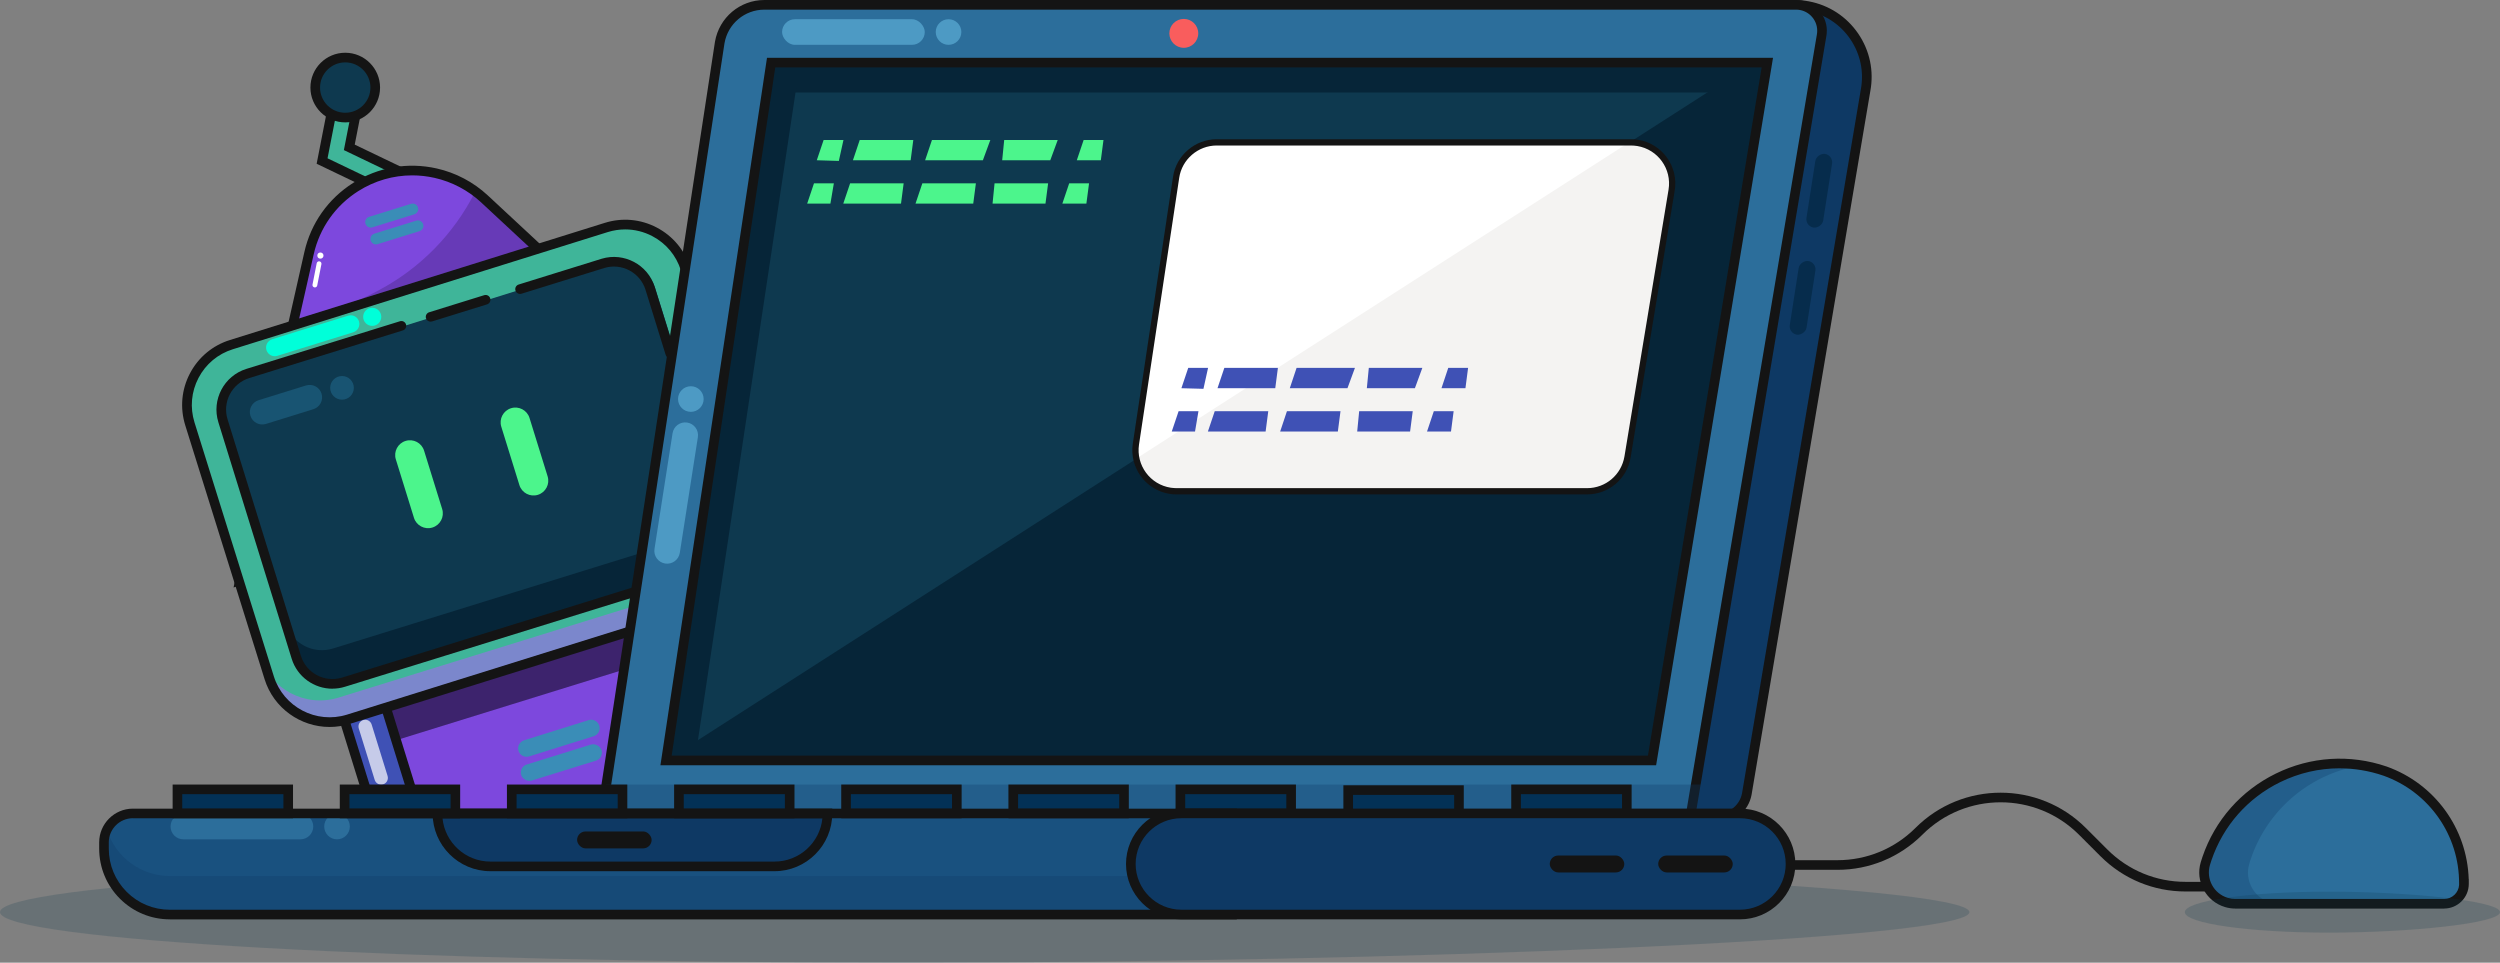 <svg xmlns="http://www.w3.org/2000/svg" id="Layer_2" data-name="Layer 2" viewBox="0 0 821.97 316.52">
  <rect x="0" y="0" width="821.97" height="316.52" fill="#808080" stroke="none"/>
  <defs fill="#000000">
    <style>
      .cls-1 {
        fill: none;
      }

      .cls-2 {
        fill: #3d236d;
      }

      .cls-3 {
        fill: #3a8db7;
      }

      .cls-4 {
        fill: #f95d5d;
      }

      .cls-5 {
        fill: #7d48dd;
      }

      .cls-6 {
        fill: #673ab7;
      }

      .cls-7 {
        fill: #3fb599;
      }

      .cls-8 {
        fill: #033156;
      }

      .cls-9 {
        fill: #f4f3f2;
      }

      .cls-10, .cls-11 {
        fill: #fff;
      }

      .cls-12 {
        fill: #00ffd9;
      }

      .cls-13 {
        fill: #3f51b5;
      }

      .cls-14 {
        fill: #062c4c;
      }

      .cls-15 {
        fill: #062538;
      }

      .cls-16 {
        fill: #141414;
      }

      .cls-17, .cls-18 {
        fill: #0e394f;
      }

      .cls-19, .cls-20 {
        fill: #0e3964;
      }

      .cls-21 {
        fill: #185472;
      }

      .cls-22 {
        fill: #19517f;
      }

      .cls-23 {
        fill: #2c6e9b;
      }

      .cls-24 {
        fill: #4d9ac4;
      }

      .cls-25 {
        fill: #4cf58c;
      }

      .cls-18 {
        opacity: .2;
      }

      .cls-18, .cls-20, .cls-11, .cls-26 {
        isolation: isolate;
      }

      .cls-20 {
        opacity: .3;
      }

      .cls-11 {
        opacity: .7;
      }

      .cls-26 {
        fill: #b85aff;
        opacity: .5;
      }
    </style>
  </defs>
  <g id="Layer_1-2" data-name="Layer 1">
    <g id="Layer_2-2" data-name="Layer 2">
      <g id="Layer_1-2" data-name="Layer 1-2">
        <polygon class="cls-7" points="127.71 63.41 105.9 52.94 109.62 33.9 117.39 35.42 114.84 48.44 131.15 56.27 127.71 63.41" fill="#000000"/>
        <path class="cls-16" d="M128.46,65.52l-24.35-11.68,4.26-21.8,10.88,2.13-2.62,13.38,16.63,7.98-4.81,9.99Zm-20.77-13.47l19.29,9.25,2.06-4.29-15.98-7.66,2.48-12.68-4.67-.91-3.18,16.29Z" fill="#000000"/>
        <circle class="cls-17" cx="113.51" cy="28.8" r="9.86" fill="#000000"/>
        <path class="cls-16" d="M113.51,40.24c-6.31,0-11.45-5.13-11.45-11.45s5.13-11.45,11.45-11.45,11.45,5.13,11.45,11.45-5.13,11.45-11.45,11.45Zm0-19.73c-4.57,0-8.28,3.71-8.28,8.28s3.71,8.28,8.28,8.28,8.28-3.71,8.28-8.28-3.71-8.28-8.28-8.28Z" fill="#000000"/>
        <path class="cls-5" d="M101.61,83.27c4.22-18.77,22.85-30.56,41.62-26.34,6,1.35,11.54,4.27,16.05,8.45l18.22,16.94,62.57,57.85-81.39,25.33-81.37,25.33,18.82-83.34,5.48-24.22Z" fill="#000000"/>
        <path class="cls-6" d="M179.99,84.37l-80.58,25.01,1.23-5.46c8.45-1.54,16.6-4.45,24.11-8.61,13.45-7.18,24.37-18.32,31.3-31.9,2.28,1.34,4.41,2.94,6.33,4.75l17.6,16.21Z" fill="#000000"/>
        <path class="cls-16" d="M718.6,293.11c-10.54,0-20.46-4.1-27.93-11.54l-7.13-7.13c-14.2-14.2-37.3-14.2-51.49,0-7.48,7.45-17.39,11.55-27.94,11.55h-33.44v-3.17h33.43c9.71,0,18.83-3.77,25.7-10.62,15.43-15.43,40.54-15.43,55.97,0l7.12,7.12c6.87,6.85,16,10.62,25.7,10.62h51.64v3.17h-51.65Z" fill="#000000"/>
        <path class="cls-23" d="M808.49,276.83c-7.69-14.74-21.47-25.79-39.25-25.79-20.4,.03-38.36,13.46-44.15,33.02-1.56,5.45,1.6,11.13,7.05,12.68,.93,.26,1.89,.4,2.85,.39h56.53l18.46-1.58" fill="#000000"/>
        <path class="cls-20" d="M739.51,284.07c-1.57,5.44,1.57,11.11,7.01,12.68,.93,.27,1.9,.4,2.87,.4h-14.47c-5.67,.02-10.27-4.56-10.29-10.23,0-.96,.13-1.92,.39-2.85,5.8-19.59,23.79-33.02,44.22-33.02,2.43,0,4.85,.19,7.25,.57-17.55,2.8-31.93,15.42-36.98,32.45Z" fill="#000000"/>
        <path class="cls-16" d="M803.6,298.73h-68.66c-1.14,0-2.27-.17-3.36-.49-6.28-1.86-9.87-8.49-8-14.76,.18-.59,.36-1.17,.56-1.75,4.12-12.06,12.69-21.78,24.13-27.39,11.44-5.61,24.38-6.43,36.44-2.31,15.79,5.63,26.45,20.36,26.97,36.99h.03v1.58c0,4.49-3.64,8.12-8.11,8.12Zm-34.37-46.12c-6.7,0-13.37,1.53-19.57,4.57-10.68,5.24-18.68,14.32-22.53,25.58-.18,.54-.36,1.08-.52,1.63-1.37,4.6,1.27,9.46,5.87,10.82,.8,.24,1.63,.36,2.46,.36h68.66c2.59,0,4.73-2.01,4.92-4.56v-.41c.13-15.93-9.86-30.22-24.87-35.57-4.71-1.61-9.58-2.41-14.42-2.41Z" fill="#000000"/>
        <path class="cls-13" d="M110.13,226.54l26.57-8.24h0l15.64,50.44c2.28,7.35-1.83,15.15-9.18,17.43h0c-7.35,2.28-15.15-1.83-17.43-9.18h0l-15.64-50.44h.05Z" fill="#000000"/>
        <path class="cls-13" d="M206.92,195.17l26.61-8.25h0l15.64,50.44c2.28,7.35-1.83,15.15-9.18,17.43h0c-7.35,2.28-15.15-1.83-17.43-9.18h0l-15.64-50.44h0Z" fill="#000000"/>
        <path class="cls-16" d="M139.02,288.4c-2.48,0-4.95-.6-7.21-1.79-3.67-1.93-6.36-5.17-7.59-9.13l-16.11-51.94,1.55-.5,28.08-8.71,16.11,51.96c2.53,8.17-2.05,16.88-10.22,19.41-1.52,.47-3.07,.7-4.62,.7Zm-26.95-60.8l15.18,48.93c.98,3.15,3.12,5.73,6.04,7.27s6.26,1.84,9.41,.87c6.5-2.02,10.15-8.95,8.14-15.45l-15.18-48.93-23.59,7.32Z" fill="#000000"/>
        <path class="cls-16" d="M235.88,257c-6.62,0-12.77-4.27-14.83-10.92l-16.11-51.96,29.64-9.19,16.11,51.96c1.23,3.96,.84,8.16-1.09,11.83-1.93,3.67-5.17,6.36-9.13,7.59-1.53,.47-3.07,.7-4.59,.7Zm-26.98-60.79l15.17,48.93c2.02,6.5,8.95,10.16,15.45,8.14,3.15-.98,5.73-3.12,7.27-6.04,1.54-2.92,1.85-6.26,.87-9.41l-15.18-48.93-23.59,7.32Z" fill="#000000"/>
        <path class="cls-11" d="M125.32,257.98c-.95,0-1.82-.61-2.12-1.56l-5.24-16.91c-.36-1.17,.29-2.41,1.46-2.77,1.17-.36,2.41,.29,2.77,1.46l5.24,16.91c.36,1.17-.29,2.41-1.46,2.77-.22,.07-.44,.1-.66,.1Z" fill="#000000"/>
        <path class="cls-5" d="M118.23,204.35l95.93-29.75h0l19.23,62c4.66,15.03-3.74,31-18.78,35.66l-41.58,12.9c-15.03,4.66-31-3.74-35.66-18.78l-19.23-62h0l.09-.03Z" fill="#000000"/>
        <rect class="cls-2" x="126.22" y="216.45" width="100.44" height="12.32" transform="translate(-58.02 62.25) rotate(-17.23)" fill="#000000"/>
        <path class="cls-16" d="M164.6,288.02c-12.83,0-24.75-8.29-28.75-21.17l-19.69-63.5,1.6-.51,97.44-30.22,19.7,63.51c4.91,15.84-3.98,32.73-19.82,37.64l-41.58,12.9c-2.96,.92-5.95,1.35-8.89,1.35Zm-44.48-82.6l18.76,60.49c4.4,14.17,19.5,22.13,33.68,17.73l41.58-12.9c14.17-4.4,22.13-19.5,17.73-33.68l-18.76-60.48-93,28.84Z" fill="#000000"/>
        <path class="cls-16" d="M76.79,193.16l17.79-85.99,5.48-24.25c2.13-9.49,7.83-17.58,16.05-22.78,8.22-5.2,17.97-6.89,27.46-4.76,6.27,1.41,12.07,4.47,16.78,8.84l18.22,16.94,62.94,59.71-164.73,52.29ZM135.52,57.66c-6.22,0-12.33,1.76-17.72,5.17-7.5,4.75-12.71,12.14-14.66,20.8h0s-5.48,24.22-5.48,24.22l-16.69,80.66,154.47-49.03-59.04-56-18.21-16.93c-4.3-3.99-9.6-6.78-15.32-8.07-2.45-.55-4.91-.82-7.36-.82Z" fill="#000000"/>
        <rect class="cls-7" x="71.58" y="91.11" width="170.73" height="129.04" rx="20.8" ry="20.8" transform="translate(-39.28 53.9) rotate(-17.35)" fill="#000000"/>
        <path class="cls-26" d="M247.59,165.49l1.96,6.33c3.38,10.9-2.71,22.48-13.62,25.87l-122.63,38c-10.91,3.38-22.49-2.71-25.88-13.62l-1.96-6.33c3.39,10.9,14.97,17,25.87,13.62l122.65-38c10.87-3.32,16.99-14.83,13.67-25.7-.02-.06-.04-.11-.05-.17Z" fill="#000000"/>
        <rect class="cls-17" x="82.98" y="102.18" width="147.93" height="106.88" rx="12.48" ry="12.48" transform="translate(-39.27 53.9) rotate(-17.35)" fill="#000000"/>
        <path class="cls-15" d="M234.45,161.48l3.47,11.08c2.03,6.55-1.63,13.5-8.18,15.53,0,0,0,0,0,0l-116.76,36.21c-6.55,2.03-13.51-1.63-15.55-8.18l-3.45-11.08c2.03,6.54,8.99,10.2,15.53,8.17l116.77-36.22c6.53-2.03,10.19-8.96,8.17-15.5Z" fill="#000000"/>
        <path class="cls-25" d="M133.35,144.97h0c2.56-.8,5.29,.64,6.08,3.2l5.95,19.19c.8,2.56-.64,5.29-3.2,6.08h0c-2.56,.8-5.29-.64-6.08-3.2l-5.95-19.19c-.8-2.56,.64-5.29,3.2-6.08Z" fill="#000000"/>
        <path class="cls-25" d="M168.02,134.22h0c2.56-.8,5.29,.64,6.08,3.2l5.95,19.19c.8,2.56-.64,5.29-3.2,6.08h0c-2.56,.8-5.29-.64-6.08-3.2l-5.95-19.19c-.8-2.56,.64-5.29,3.2-6.08Z" fill="#000000"/>
        <path class="cls-21" d="M105.72,129.43h0c.67,2.15-.54,4.44-2.69,5.11l-15.59,4.84c-2.15,.67-4.44-.54-5.11-2.69h0c-.67-2.15,.54-4.44,2.69-5.11l15.59-4.84c2.15-.67,4.44,.54,5.11,2.69Z" fill="#000000"/>
        <circle class="cls-21" cx="112.45" cy="127.52" r="3.89" fill="#000000"/>
        <path class="cls-12" d="M89.5,111.53l24.95-7.74c1.51-.47,3.12,.37,3.58,1.88h0c.47,1.51-.38,3.11-1.89,3.58l-24.95,7.74c-1.51,.47-3.12-.37-3.58-1.88h0c-.47-1.51,.38-3.11,1.89-3.58Z" fill="#000000"/>
        <circle class="cls-12" cx="122.38" cy="104.17" r="2.98" fill="#000000"/>
        <path class="cls-3" d="M123.06,76.83l13.82-4.29c.95-.3,1.96,.24,2.26,1.19h0c.3,.95-.24,1.96-1.19,2.26l-13.82,4.29c-.95,.3-1.96-.24-2.26-1.19h0c-.3-.95,.24-1.96,1.19-2.26Z" fill="#000000"/>
        <path class="cls-3" d="M121.35,71.3l13.82-4.29c.95-.3,1.96,.24,2.26,1.19h0c.3,.95-.24,1.96-1.19,2.26l-13.82,4.29c-.95,.3-1.96-.24-2.26-1.19h0c-.3-.95,.24-1.96,1.19-2.26Z" fill="#000000"/>
        <rect class="cls-3" x="170.73" y="247.96" width="27.66" height="5.53" rx="2.76" ry="2.76" transform="translate(-65.98 65.92) rotate(-17.23)" fill="#000000"/>
        <path class="cls-3" d="M172.31,243.4l21.23-6.64c1.47-.46,3.03,.36,3.49,1.82h0c.46,1.46-.36,3.02-1.83,3.48l-21.23,6.64c-1.47,.46-3.03-.36-3.49-1.82h0c-.46-1.46,.36-3.02,1.83-3.48Z" fill="#000000"/>
        <path class="cls-16" d="M108.37,239.02c-9.53,0-18.39-6.14-21.38-15.71l-26.08-83.47c-1.78-5.71-1.24-11.77,1.54-17.07,2.78-5.3,7.45-9.2,13.15-10.98l123.26-38.52c5.7-1.78,11.77-1.24,17.07,1.54,5.3,2.78,9.2,7.45,10.98,13.15l26.08,83.47c1.78,5.71,1.24,11.77-1.54,17.07-2.78,5.3-7.45,9.2-13.15,10.98l-123.26,38.52c-2.21,.69-4.46,1.02-6.66,1.02ZM205.56,75.43c-1.93,0-3.86,.29-5.75,.88l-123.26,38.52c-4.9,1.53-8.9,4.87-11.28,9.42s-2.85,9.74-1.32,14.64l26.08,83.47c3.16,10.11,13.95,15.76,24.06,12.6l123.26-38.52c4.9-1.53,8.9-4.87,11.28-9.42s2.85-9.74,1.32-14.64l-26.08-83.47c-1.53-4.9-4.87-8.9-9.42-11.28-2.79-1.46-5.83-2.2-8.89-2.2Z" fill="#000000"/>
        <path class="cls-18" d="M647.52,299.9c0,9.18-187.95,16.62-351.46,16.62S0,309.08,0,299.9s132.54-16.62,296.05-16.62,351.46,7.44,351.46,16.62Z" fill="#000000"/>
        <path class="cls-18" d="M821.97,299.9c0,3.72-30.08,6.74-56.25,6.74s-47.38-3.02-47.38-6.74,21.21-6.74,47.38-6.74,56.25,3.02,56.25,6.74Z" fill="#000000"/>
        <path class="cls-19" d="M590.14,1.58H264.94c-4.74,0-8.8,3.42-9.61,8.09l-37.74,247.96c-.91,5.31,2.66,10.35,7.97,11.26,.54,.09,1.09,.14,1.64,.14h337.63c4.65-.03,8.63-3.35,9.5-7.92l39.06-231.4c2.42-12.89-6.06-25.3-18.95-27.72-1.41-.27-2.85-.4-4.29-.41Z" fill="#000000"/>
        <path class="cls-16" d="M227.2,270.61c-.64,0-1.28-.06-1.91-.16-6.16-1.06-10.31-6.93-9.26-13.09L253.77,9.43c.95-5.47,5.65-9.43,11.17-9.43h325.21c1.53,0,3.07,.15,4.57,.44,6.65,1.25,12.41,5.01,16.23,10.6,3.82,5.59,5.23,12.32,3.98,18.97l-39.05,231.37c-1.01,5.33-5.66,9.2-11.05,9.24H227.2ZM264.94,3.17c-3.98,0-7.37,2.86-8.05,6.78l-37.74,247.92c-.77,4.47,2.23,8.7,6.67,9.46,.45,.08,.91,.12,1.38,.12h337.62c3.87-.03,7.22-2.81,7.94-6.63l39.05-231.36c1.1-5.85-.14-11.74-3.48-16.63-3.34-4.89-8.39-8.18-14.2-9.27-1.31-.25-2.66-.37-4-.38H264.94Z" fill="#000000"/>
        <path class="cls-23" d="M590.52,1.58H251.34c-7.27,0-13.48,5.23-14.71,12.4l-38.98,255.05h358.03L598.91,11.7c.87-4.63-2.17-9.09-6.8-9.97-.52-.1-1.06-.15-1.59-.15Z" fill="#000000"/>
        <path class="cls-16" d="M557.03,270.61H195.82l.28-1.82L235.07,13.74c1.37-7.97,8.2-13.74,16.26-13.74h339.19c.63,0,1.27,.06,1.88,.18,2.66,.5,4.96,2.01,6.48,4.24,1.52,2.23,2.09,4.92,1.58,7.58l-43.44,258.62Zm-357.53-3.17h354.85L597.35,11.44c.35-1.86-.04-3.71-1.08-5.24-1.05-1.53-2.63-2.57-4.45-2.91-.42-.08-.86-.12-1.29-.12H251.34c-6.52,0-12.04,4.66-13.14,11.08l-38.69,253.2Z" fill="#000000"/>
        <polygon class="cls-17" points="581.24 20.58 253.7 20.58 219.14 250.03 543.33 250.03 581.24 20.58" fill="#000000"/>
        <polygon class="cls-15" points="582.18 20.93 580.39 30.43 252.99 30.43 254.62 20.93 582.18 20.93" fill="#000000"/>
        <polygon class="cls-15" points="263.04 20.58 228.47 250.03 218.97 250.03 253.54 20.58 263.04 20.58" fill="#000000"/>
        <polygon class="cls-25" points="300.28 46.02 282.67 46.02 280.43 52.69 299.41 52.69 300.28 46.02" fill="#000000"/>
        <polygon class="cls-25" points="325.61 46.02 306.42 46.02 304.17 52.69 323.16 52.69 325.61 46.02" fill="#000000"/>
        <polygon class="cls-25" points="347.77 46.02 330.17 46.02 329.51 52.69 345.32 52.69 347.77 46.02" fill="#000000"/>
        <polygon class="cls-25" points="362.81 46.02 356.29 46.02 354.04 52.69 361.94 52.69 362.81 46.02" fill="#000000"/>
        <polygon class="cls-25" points="277.32 46.02 270.8 46.02 268.55 52.69 275.8 52.91 277.32 46.02" fill="#000000"/>
        <polygon class="cls-25" points="297.11 60.27 279.51 60.27 277.26 66.94 296.24 66.94 297.11 60.27" fill="#000000"/>
        <polygon class="cls-25" points="320.86 60.27 303.26 60.27 301.01 66.94 319.99 66.94 320.86 60.27" fill="#000000"/>
        <polygon class="cls-25" points="344.61 60.27 327 60.27 326.34 66.94 343.74 66.94 344.61 60.27" fill="#000000"/>
        <polygon class="cls-25" points="358.07 60.27 351.54 60.27 349.29 66.94 357.19 66.94 358.07 60.27" fill="#000000"/>
        <polygon class="cls-25" points="274.16 60.27 267.63 60.27 265.39 66.94 273.03 66.94 274.16 60.27" fill="#000000"/>
        <path class="cls-22" d="M43.65,267.44H405.05v33.25H55.87c-11.96,0-21.66-9.68-21.67-21.64,0,0,0-.01,0-.02v-2.14c.03-5.21,4.24-9.43,9.45-9.45Z" fill="#000000"/>
        <path class="cls-20" d="M405.05,288.03v12.67H55.85c-11.96,0-21.65-9.7-21.66-21.66v-2.14c0-1.43,.32-2.84,.95-4.12,2.83,9.06,11.22,15.23,20.71,15.25H405.05Z" fill="#000000"/>
        <polygon class="cls-20" points="560.22 257.95 560.22 267.44 197.94 267.44 199.26 257.95 560.22 257.95" fill="#000000"/>
        <path class="cls-19" d="M143.83,267.44h128.24c0,9.62-7.8,17.41-17.41,17.41h-93.41c-9.62,0-17.41-7.8-17.41-17.41h0Z" fill="#000000"/>
        <path class="cls-16" d="M254.65,286.44h-93.41c-10.48,0-19-8.52-19-19v-1.58h131.4v1.58c0,10.48-8.52,19-19,19Zm-109.16-17.41c.8,7.99,7.56,14.25,15.75,14.25h93.41c8.19,0,14.96-6.26,15.75-14.25h-124.91Z" fill="#000000"/>
        <polygon class="cls-15" points="581.1 20.58 543.19 250.03 219.06 250.03 576.65 20.58 581.1 20.58" fill="#000000"/>
        <line class="cls-1" x1="589.51" y1="250.03" x2="582.37" y2="254.78" fill="#000000"/>
        <rect class="cls-14" x="580.42" y="95.14" width="24.51" height="5.57" rx="2.79" ry="2.79" transform="translate(404.73 668.48) rotate(-81.15)" fill="#000000"/>
        <rect class="cls-14" x="585.9" y="59.92" width="24.51" height="5.57" rx="2.79" ry="2.79" transform="translate(444.17 644.1) rotate(-81.15)" fill="#000000"/>
        <rect class="cls-16" x="189.74" y="273.37" width="24.51" height="5.57" rx="2.79" ry="2.79" fill="#000000"/>
        <path class="cls-23" d="M60.29,267.54h38.49c2.33,0,4.21,1.89,4.21,4.21h0c0,2.33-1.89,4.21-4.21,4.21H60.29c-2.33,0-4.21-1.89-4.21-4.21h0c0-2.33,1.89-4.21,4.21-4.21Z" fill="#000000"/>
        <circle class="cls-23" cx="110.81" cy="271.75" r="4.21" fill="#000000"/>
        <path class="cls-24" d="M215.19,180.47l5.94-38.03c.36-2.3,2.51-3.87,4.81-3.51h0c2.3,.36,3.87,2.51,3.51,4.81l-5.94,38.03c-.36,2.3-2.51,3.87-4.81,3.51h0c-2.3-.36-3.87-2.51-3.51-4.81Z" fill="#000000"/>
        <circle class="cls-24" cx="227.14" cy="131.2" r="4.21" fill="#000000"/>
        <rect class="cls-24" x="257.14" y="6.32" width="46.91" height="8.42" rx="4.21" ry="4.21" fill="#000000"/>
        <circle class="cls-24" cx="311.87" cy="10.53" r="4.21" fill="#000000"/>
        <circle class="cls-4" cx="389.22" cy="10.97" r="4.75" fill="#000000"/>
        <rect class="cls-8" x="113.31" y="259.53" width="36.41" height="7.92" fill="#000000"/>
        <rect class="cls-8" x="58.34" y="259.53" width="36.41" height="7.92" fill="#000000"/>
        <rect class="cls-8" x="168.26" y="259.53" width="36.41" height="7.92" fill="#000000"/>
        <rect class="cls-8" x="223.23" y="259.53" width="36.41" height="7.92" fill="#000000"/>
        <rect class="cls-8" x="278.18" y="259.53" width="36.41" height="7.92" fill="#000000"/>
        <rect class="cls-8" x="333.15" y="259.53" width="36.41" height="7.92" fill="#000000"/>
        <rect class="cls-8" x="388.1" y="259.53" width="36.41" height="7.92" fill="#000000"/>
        <rect class="cls-8" x="498.46" y="259.53" width="36.41" height="7.92" fill="#000000"/>
        <rect class="cls-8" x="443.27" y="259.77" width="36.41" height="7.92" fill="#000000"/>
        <path class="cls-16" d="M151.3,269.03h-39.58v-11.08h39.58v11.08Zm-36.41-3.17h33.25v-4.75h-33.25v4.75Z" fill="#000000"/>
        <path class="cls-16" d="M96.34,269.03H56.76v-11.08h39.58v11.08Zm-36.41-3.17h33.25v-4.75H59.92v4.75Z" fill="#000000"/>
        <path class="cls-16" d="M206.25,269.03h-39.58v-11.08h39.58v11.08Zm-36.41-3.17h33.25v-4.75h-33.25v4.75Z" fill="#000000"/>
        <path class="cls-16" d="M261.22,269.03h-39.58v-11.08h39.58v11.08Zm-36.41-3.17h33.25v-4.75h-33.25v4.75Z" fill="#000000"/>
        <path class="cls-16" d="M316.17,269.03h-39.58v-11.08h39.58v11.08Zm-36.41-3.17h33.25v-4.75h-33.25v4.75Z" fill="#000000"/>
        <path class="cls-16" d="M371.14,269.03h-39.58v-11.08h39.58v11.08Zm-36.41-3.17h33.25v-4.75h-33.25v4.75Z" fill="#000000"/>
        <path class="cls-16" d="M426.09,269.03h-39.58v-11.08h39.58v11.08Zm-36.41-3.17h33.25v-4.75h-33.25v4.75Z" fill="#000000"/>
        <path class="cls-16" d="M536.46,269.03h-39.58v-11.08h39.58v11.08Zm-36.41-3.17h33.25v-4.75h-33.25v4.75Z" fill="#000000"/>
        <path class="cls-16" d="M481.27,269.27h-39.58v-11.08h39.58v11.08Zm-36.41-3.17h33.25v-4.75h-33.25v4.75Z" fill="#000000"/>
        <path class="cls-16" d="M544.51,251.61H217.14L252.18,19h330.77l-38.44,232.62Zm-323.69-3.17h321l37.39-226.28H254.91l-34.08,226.28Z" fill="#000000"/>
        <path class="cls-10" d="M536.2,46.81h-136.15c-6.69-.01-12.37,4.88-13.36,11.49l-13.22,87.71c-1.11,7.38,3.97,14.25,11.34,15.36,.67,.1,1.34,.15,2.02,.15h134.93c6.62,.01,12.27-4.77,13.35-11.3l14.5-87.71c1.22-7.36-3.76-14.31-11.12-15.52-.76-.12-1.52-.19-2.29-.18Z" fill="#000000"/>
        <path class="cls-9" d="M549.36,62.54l-14.49,87.69c-1.08,6.52-6.72,11.3-13.33,11.3h-134.92c-6.36,0-11.86-4.43-13.22-10.64l162.21-104.08h.43c7.47,.01,13.51,6.08,13.49,13.55,0,.73-.06,1.46-.18,2.18Z" fill="#000000"/>
        <path class="cls-16" d="M55.85,302.27c-6.2,0-12.03-2.41-16.42-6.79-4.39-4.39-6.81-10.22-6.82-16.43v-2.15c.03-6.06,4.98-11,11.03-11.03H406.64v36.41H55.85Zm-12.21-33.25c-4.32,.03-7.85,3.56-7.87,7.88v2.13c0,5.38,2.1,10.42,5.89,14.21,3.79,3.79,8.83,5.87,14.19,5.87H403.47v-30.08H43.65Z" fill="#000000"/>
        <path class="cls-19" d="M388.43,267.44h183.65c9.18,0,16.62,7.44,16.62,16.62h0c0,9.18-7.44,16.62-16.62,16.62h-183.65c-9.18,0-16.62-7.44-16.62-16.62h0c0-9.18,7.44-16.62,16.62-16.62Z" fill="#000000"/>
        <rect class="cls-16" x="545.2" y="281.28" width="24.51" height="5.57" rx="2.79" ry="2.79" fill="#000000"/>
        <rect class="cls-16" x="509.54" y="281.28" width="24.51" height="5.57" rx="2.79" ry="2.79" fill="#000000"/>
        <path class="cls-16" d="M572.08,302.27h-183.65c-10.04,0-18.21-8.17-18.21-18.21s8.17-18.21,18.21-18.21h183.65c10.04,0,18.21,8.17,18.21,18.21s-8.17,18.21-18.21,18.21Zm-183.65-33.25c-8.29,0-15.04,6.75-15.04,15.04s6.75,15.04,15.04,15.04h183.65c8.29,0,15.04-6.75,15.04-15.04s-6.75-15.04-15.04-15.04h-183.65Z" fill="#000000"/>
        <path class="cls-10" d="M103.52,94.5c-.05,0-.1,0-.15-.01-.43-.08-.71-.5-.62-.93l1.38-7.01c.08-.43,.5-.71,.93-.62,.43,.08,.71,.5,.62,.93l-1.38,7.01c-.07,.38-.41,.64-.78,.64Z" fill="#000000"/>
        <circle class="cls-10" cx="105.34" cy="84.03" r="1.01" fill="#000000"/>
        <path class="cls-16" d="M220.38,117.82c-.68,0-1.3-.44-1.51-1.12l-6.65-21.47c-1.77-5.62-7.8-8.83-13.45-7.14l-27.31,8.48c-.83,.26-1.72-.21-1.98-1.04-.26-.83,.21-1.72,1.04-1.98l27.33-8.49c7.32-2.19,15.12,1.95,17.4,9.22l6.65,21.47c.26,.83-.21,1.72-1.04,1.98-.16,.05-.31,.07-.47,.07Z" fill="#000000"/>
        <path class="cls-16" d="M141.57,105.76c-.67,0-1.3-.44-1.51-1.11-.26-.83,.21-1.72,1.04-1.98l18.1-5.62c.83-.26,1.72,.21,1.98,1.04,.26,.83-.21,1.72-1.04,1.98l-18.1,5.62c-.16,.05-.31,.07-.47,.07Z" fill="#000000"/>
        <path class="cls-16" d="M109.29,226.44c-5.98,0-11.53-3.86-13.39-9.86l-24.11-77.77c-2.28-7.38,1.86-15.24,9.23-17.53l50.49-15.66c.83-.26,1.72,.21,1.98,1.04,.26,.84-.21,1.72-1.04,1.98l-50.49,15.66c-5.71,1.77-8.91,7.86-7.14,13.57l24.11,77.76c1.77,5.71,7.86,8.91,13.57,7.14l94.99-29.46c.83-.26,1.72,.21,1.98,1.04,.26,.84-.21,1.72-1.04,1.98l-94.99,29.46c-1.38,.43-2.77,.63-4.14,.63Z" fill="#000000"/>
        <polygon class="cls-13" points="420.16 120.95 402.55 120.95 400.3 127.64 419.29 127.64 420.16 120.95" fill="#000000"/>
        <polygon class="cls-13" points="445.49 120.95 426.3 120.95 424.07 127.64 443.03 127.64 445.49 120.95" fill="#000000"/>
        <polygon class="cls-13" points="467.65 120.95 450.05 120.95 449.4 127.64 465.2 127.64 467.65 120.95" fill="#000000"/>
        <polygon class="cls-13" points="482.69 120.95 476.17 120.95 473.94 127.64 481.82 127.64 482.69 120.95" fill="#000000"/>
        <polygon class="cls-13" points="397.2 120.95 390.68 120.95 388.43 127.64 395.68 127.84 397.2 120.95" fill="#000000"/>
        <polygon class="cls-13" points="416.99 135.2 399.39 135.2 397.14 141.88 416.12 141.88 416.99 135.2" fill="#000000"/>
        <polygon class="cls-13" points="440.74 135.2 423.13 135.2 420.9 141.88 439.87 141.88 440.74 135.2" fill="#000000"/>
        <polygon class="cls-13" points="464.49 135.2 446.88 135.2 446.23 141.88 463.62 141.88 464.49 135.2" fill="#000000"/>
        <polygon class="cls-13" points="477.94 135.2 471.42 135.2 469.19 141.88 477.07 141.88 477.94 135.2" fill="#000000"/>
        <polygon class="cls-13" points="394.04 135.2 387.51 135.2 385.26 141.88 392.91 141.88 394.04 135.2" fill="#000000"/>
        <path class="cls-16" d="M521.79,162.56h-134.97c-.72,0-1.44-.05-2.16-.16-7.92-1.19-13.4-8.61-12.21-16.54l13.22-87.71c1.05-7.06,7.22-12.37,14.36-12.37h136.17c.82,0,1.65,.06,2.46,.19,7.91,1.31,13.28,8.8,11.97,16.71l-14.5,87.71c-1.16,7.05-7.19,12.16-14.34,12.16Zm-134.96-2.06h134.96c6.13,0,11.31-4.39,12.31-10.44l14.5-87.71c1.12-6.79-3.49-13.22-10.28-14.34-.7-.11-1.41-.16-2.11-.17h-136.18c-6.12,0-11.42,4.56-12.32,10.62l-13.22,87.71c-1.02,6.8,3.68,13.17,10.48,14.19,.62,.09,1.27,.11,1.86,.14Z" fill="#000000"/>
      </g>
    </g>
  </g>
</svg>